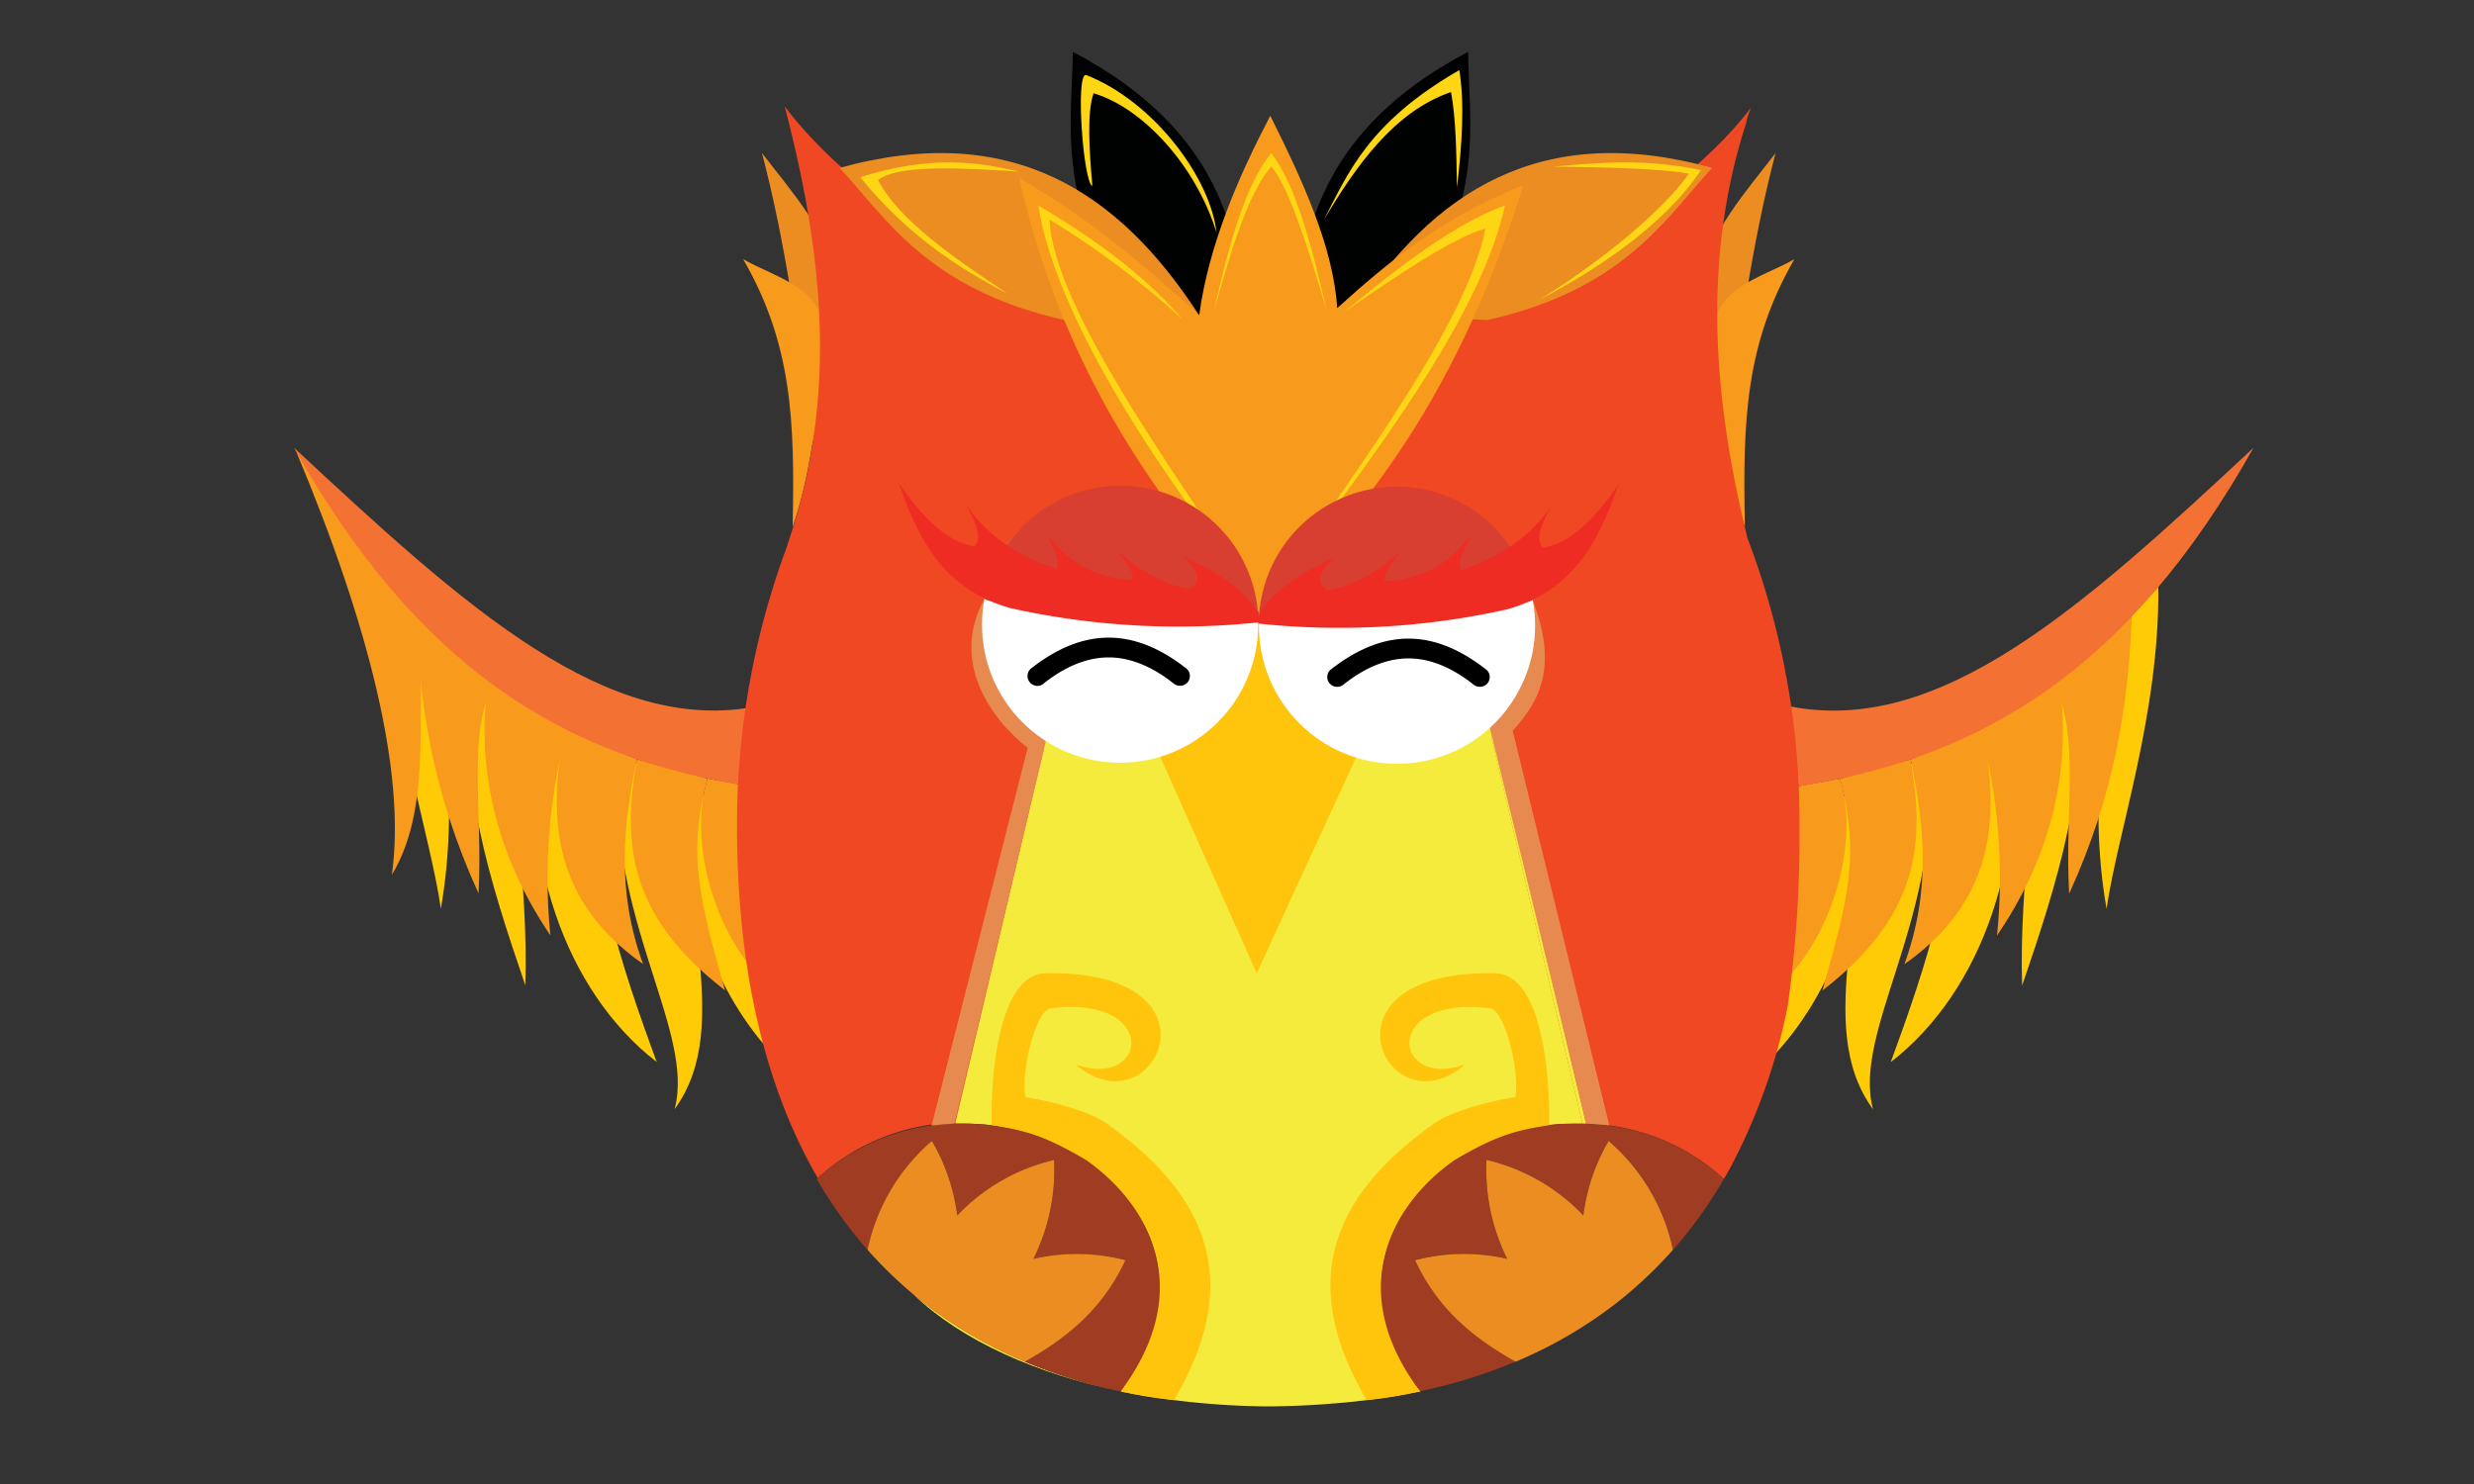<svg class="owls" id="phoenix" data-name="Layer 1" xmlns="http://www.w3.org/2000/svg" viewBox="0 0 500 300"><rect x="0" y="0" width="500" height="300" fill="#333333" stroke="none"/><defs><style>.f01e0e44-ea08-42e0-b3ee-6ca16d90610a{fill:#ffca06;}.a09a88d2-3467-4186-acc5-a65158563bfa{fill:#f89a1c;}.a053d851-6121-4c8c-9fad-f715be4935e1{fill:#f37233;}.bfcaf520-9ebf-4b95-b3f0-88a23d0d1bc7{fill:#ec8d22;}.ef02d39f-8e73-42e6-9906-c455231a64be{fill:#000101;}.b6ab2399-1a08-4347-b805-5ddd0e3b8822{fill:#ef4823;}.a4e75ccd-c082-469a-ad41-0a3ee8de2580{fill:#f4eb3c;}.aefafcaa-bfff-449b-9a44-e00ae331876e{fill:#a03c22;}.b9b557f5-35e0-40af-8517-0793a862778e{fill:#ffc50d;}.a76cc623-dfbf-4c52-8b63-2b369c16d771{fill:#fed614;}.af421162-bece-4f26-ad69-dc47f7e96ec8{fill:#e78a4f;}.eff0ee76-8e42-4b5f-ade8-17261d8b4731{fill:#fff;}.f4532989-1320-423c-ab66-705fd27c5dd0{fill:#d83f31;}.ad5ffc74-09d4-4a9a-ad3f-5823386bb08b{fill:#ee2c24;}</style></defs><path class="f01e0e44-ea08-42e0-b3ee-6ca16d90610a" d="M389.89,153.51c2.62,32-15.63,54.91-11.34,70.75-12.66-17.28,1-43.29-4.86-66.84Z"/><path class="f01e0e44-ea08-42e0-b3ee-6ca16d90610a" d="M405.77,145.23l-11.32,5.33c3,21.42-5.71,46.07-12.33,64.16C400.84,200.25,410.15,172.27,405.77,145.23Z"/><path class="f01e0e44-ea08-42e0-b3ee-6ca16d90610a" d="M419.57,135.11l-10.48,7.52c3.37,16.45-1.13,35.25-.41,56.61C415.8,178.36,422.65,157.23,419.57,135.11Z"/><path class="f01e0e44-ea08-42e0-b3ee-6ca16d90610a" d="M436.2,118.68l-12.62,13c3.42,10.87-2,28.12,2.16,52.06C427.92,168.46,436.46,144.29,436.2,118.68Z"/><path class="f01e0e44-ea08-42e0-b3ee-6ca16d90610a" d="M378.55,160c-2.14,29.12-12.37,47.73-25.32,58.25,7.19-20.38,14.55-37.92,11.87-56.06Z"/><path class="a09a88d2-3467-4186-acc5-a65158563bfa" d="M371.87,157.42c4.73,15.06-3.79,39.66-19.15,46.5,6.2-15.31,9.31-32.25,9.46-44.76Z"/><path class="a09a88d2-3467-4186-acc5-a65158563bfa" d="M386.14,153.51c2.85,16.6,2,31.43-17.82,46.72,5.4-19.08,7.54-27.66,3.55-42.81Z"/><path class="a09a88d2-3467-4186-acc5-a65158563bfa" d="M386.14,153.51l14.57-6.13c3.11,16.37,3.44,34-15.83,47.54C390.38,179.8,388.85,166.58,386.14,153.51Z"/><path class="a09a88d2-3467-4186-acc5-a65158563bfa" d="M400.17,147.26l15.95-10c2.58,16.85-.95,34.9-12.52,51.86A115.51,115.51,0,0,0,400.17,147.26Z"/><path class="a09a88d2-3467-4186-acc5-a65158563bfa" d="M414.68,137.27l16.22-14.21c-.66,19.18-3.48,37.38-12.72,57.61C417.19,163.6,420.67,148.2,414.68,137.27Z"/><path class="a09a88d2-3467-4186-acc5-a65158563bfa" d="M334.56,87.57c-14.71,35.08-22.21,65-19.33,85.51-9-14.89-4.1-36.07-6.84-52.51Z"/><path class="a053d851-6121-4c8c-9fad-f715be4935e1" d="M361.38,142.73c30.64,6.26,59.5-20,94.06-52.21-24.89,44.21-54.26,62.91-93.26,68.64C362,154.14,361.71,148.62,361.38,142.73Z"/><path class="f01e0e44-ea08-42e0-b3ee-6ca16d90610a" d="M125,153.48c-2.62,32,15.62,54.91,11.33,70.75,12.66-17.28-1-43.29,4.87-66.84Z"/><path class="f01e0e44-ea08-42e0-b3ee-6ca16d90610a" d="M109.07,145.2l11.33,5.33c-3,21.42,5.7,46.07,12.32,64.16C114,200.22,104.69,172.24,109.07,145.2Z"/><path class="f01e0e44-ea08-42e0-b3ee-6ca16d90610a" d="M95.28,135.08l10.47,7.52c-3.36,16.45,1.14,35.25.42,56.61C99.05,178.33,92.2,157.2,95.28,135.08Z"/><path class="f01e0e44-ea08-42e0-b3ee-6ca16d90610a" d="M78.65,118.65l12.62,13c-3.42,10.87,2,28.12-2.17,52.06C86.93,168.43,78.38,144.26,78.65,118.65Z"/><path class="f01e0e44-ea08-42e0-b3ee-6ca16d90610a" d="M136.29,160c2.15,29.12,12.38,47.73,25.32,58.25-7.18-20.38-14.54-37.92-11.86-56.06Z"/><path class="a09a88d2-3467-4186-acc5-a65158563bfa" d="M143,157.39c-4.74,15.06,3.78,39.66,19.14,46.5-6.19-15.31-9.3-32.25-9.46-44.76Z"/><path class="a09a88d2-3467-4186-acc5-a65158563bfa" d="M128.71,153.48c-2.85,16.6-2,31.43,17.81,46.72-5.4-19.08-7.53-27.66-3.54-42.81Z"/><path class="a09a88d2-3467-4186-acc5-a65158563bfa" d="M128.71,153.48l-14.58-6.13c-3.1,16.37-3.44,34,15.83,47.54C124.47,179.77,126,166.55,128.71,153.48Z"/><path class="a09a88d2-3467-4186-acc5-a65158563bfa" d="M114.67,147.23l-15.94-10c-2.58,16.85,1,34.91,12.51,51.86A116,116,0,0,1,114.67,147.23Z"/><path class="a09a88d2-3467-4186-acc5-a65158563bfa" d="M100.17,137.24,84,123c.65,19.18,3.48,37.38,12.71,57.61C97.66,163.57,94.17,148.17,100.17,137.24Z"/><path class="a09a88d2-3467-4186-acc5-a65158563bfa" d="M59.88,91.33c14.71,35.08,22.2,65,19.32,85.51,9-14.89,4.11-36.08,6.84-52.51Z"/><path class="a053d851-6121-4c8c-9fad-f715be4935e1" d="M153.47,142.7C122.83,149,94,122.74,59.4,90.49c24.9,44.21,54.26,62.91,93.26,68.64C152.81,154.11,153.14,148.59,153.47,142.7Z"/><path class="bfcaf520-9ebf-4b95-b3f0-88a23d0d1bc7" d="M348.85,90.12c2.38-21.09,5.32-41.39,10-59.18-5.58,7.28-14.09,16.87-14,24.15C346.48,72.37,346.05,80.27,348.85,90.12Z"/><path class="a09a88d2-3467-4186-acc5-a65158563bfa" d="M352.65,106.51c-.47-21.45.12-37,10-54.12-6.77,3.93-17.82,5.94-16.19,17.46C347.55,84.81,349.46,97.45,352.65,106.51Z"/><path class="bfcaf520-9ebf-4b95-b3f0-88a23d0d1bc7" d="M164,90.12c-2.39-21.09-5.33-41.39-10-59.18,5.57,7.28,14.08,16.87,14,24.15C166.37,72.37,166.79,80.27,164,90.12Z"/><path class="a09a88d2-3467-4186-acc5-a65158563bfa" d="M160.19,106.51c.47-21.45-.11-37-10-54.12,6.76,3.93,17.82,5.94,16.19,17.46C165.29,84.81,163.39,97.45,160.19,106.51Z"/><path class="ef02d39f-8e73-42e6-9906-c455231a64be" d="M228.87,63.92C213,40.48,216.76,24.26,216.81,10.48c31.85,16.7,37.9,42.13,32.61,71.41Z"/><path class="ef02d39f-8e73-42e6-9906-c455231a64be" d="M284.65,63.92c15.91-23.44,12.12-39.66,12.07-53.44-31.85,16.7-37.91,42.13-32.62,71.41Z"/><path class="b6ab2399-1a08-4347-b805-5ddd0e3b8822" d="M363.68,167.29a244,244,0,0,1-2.38,36.08,118.78,118.78,0,0,1-10.76,31.07q-1,2-2.14,3.9a42.49,42.49,0,0,0-26.07-11.11c-.59,0-1.18-.08-1.77-.1l-1.77,0-1.68,0-.94,0-.58,0c-.41,0-.81.06-1.22.1s-1,.1-1.44.16l-1.14.15c-.53.08-1.05.17-1.57.27-.33.06-.66.12-1,.2-.54.11-1.09.23-1.62.36l-1.18.32-1.32.38c-.8.25-1.59.52-2.36.82s-1.59.62-2.36,1l-1.14.53-1.09.54,0,0-1.1.59c-.36.2-.72.4-1.07.62s-.71.42-1,.65-.69.44-1,.68-.82.56-1.22.86-.54.4-.8.61c-.53.41-1,.83-1.54,1.27l-.74.66-.72.68c-.23.23-.47.46-.7.7-.43.43-.85.89-1.26,1.35s-.79.92-1.16,1.4c-.16.2-.32.4-.47.61s-.32.42-.46.63a31.37,31.37,0,0,0-2.3,3.68l-.39.75c-.13.26-.25.51-.36.77l-.33.72c-.18.42-.35.85-.51,1.27s-.25.67-.36,1a1.21,1.21,0,0,0-.05.14c-.13.38-.25.76-.35,1.14a.17.17,0,0,0,0,.05c-.1.36-.2.73-.29,1.09,0,.15-.07.3-.1.45s-.13.56-.19.84c-.11.57-.21,1.15-.28,1.73-.06.36-.1.73-.13,1.1a1.22,1.22,0,0,0,0,.26q-.06.65-.09,1.29v0c0,.43,0,.86,0,1.3a30.6,30.6,0,0,0,8,20.33c-1.14.24-2.32.46-3.5.67q-2.93.54-6,.95h-.12q-3.84.53-7.84.82c-.27,0-.53,0-.81.06-1.75.13-3.53.23-5.33.29-.67,0-1.34.05-2,.06l-1.91,0c-.54,0-1.08,0-1.63,0h-1.65a143.7,143.7,0,0,1-29.73-2.92,30.6,30.6,0,0,0,8-20.33c0-18.69-17.81-33.84-39.78-33.84l-1.77,0a42.78,42.78,0,0,0-27.84,11.21c-10.81-18.63-16.31-42.55-16.31-71.05a160.63,160.63,0,0,1,10.23-57l-.06,0c10.78-31.07,6.69-60.7-.54-88.6,17.41,23.16,57,43.92,76.71,43.75h43.27c18.95.16,56.19-19,74.53-41-7.9,24.09-8.24,51.06.08,84.57A160.55,160.55,0,0,1,363.68,167.29Z"/><path class="b6ab2399-1a08-4347-b805-5ddd0e3b8822" d="M352.9,24.52c-18.34,22-55.58,41.16-74.53,41h-1c16.27,0,59.16-20.68,76.5-43.75C353.51,22.68,353.19,23.6,352.9,24.52Z"/><path class="a4e75ccd-c082-469a-ad41-0a3ee8de2580" d="M319.81,227.12c-.34,0-.68,0-1,0a45.19,45.19,0,0,0-5.86.37,43,43,0,0,0-19,7.09l-.06,0-.34.24a35.55,35.55,0,0,0-10.56,11.43c-.14.25-.28.5-.41.75l-.39.75a29.77,29.77,0,0,0-3,10.46s0,.07,0,.11q-.12,1.29-.12,2.61a30.6,30.6,0,0,0,8,20.33c-3.41.71-7,1.3-10.79,1.77h0q-3.24.4-6.61.68c-.27,0-.53,0-.81.06-4,.32-8.09.5-12.25.54h-.72a160.1,160.1,0,0,1-29.3-3,30.6,30.6,0,0,0,8-20.33c0-18.69-17.81-33.84-39.78-33.84l-1.77,0L211,151.24c0-11.32,22.34-16.92,44.82-17.19H257c18.71.14,37.48,4,43.52,11.7a6.89,6.89,0,0,1,.95,3.47Z"/><path class="a4e75ccd-c082-469a-ad41-0a3ee8de2580" d="M184.67,261.73c11.32,9.44,25.28,16,41.82,19.54-16.89-3.51-32-10.15-41.82-19.53Z"/><path class="a4e75ccd-c082-469a-ad41-0a3ee8de2580" d="M257,134c19.63-.08,39.07,3.9,43.52,11.7C294.47,138,275.7,134.18,257,134Z"/><path class="aefafcaa-bfff-449b-9a44-e00ae331876e" d="M234.46,260.94a30.6,30.6,0,0,1-8,20.33,106.58,106.58,0,0,1-19.37-6c8.26-4.6,15.71-10.49,20.32-20.51a38.76,38.76,0,0,0-18.56-.24,40.46,40.46,0,0,0,4.18-20,39.11,39.11,0,0,0-19.57,11.23,39.54,39.54,0,0,0-5.13-15.08,39.85,39.85,0,0,0-13,22,89.17,89.17,0,0,1-10.26-14.31,42.78,42.78,0,0,1,27.84-11.21l1.77,0C216.65,227.1,234.46,242.25,234.46,260.94Z"/><polygon class="b9b557f5-35e0-40af-8517-0793a862778e" points="253.99 196.76 234.41 152.83 254.65 123.93 274.36 152.47 253.99 196.76"/><path class="bfcaf520-9ebf-4b95-b3f0-88a23d0d1bc7" d="M215.06,64.68c-27.64-6.22-36-20.65-45.36-30.74,34.66-9.6,56.47,4.81,72.64,29.79Z"/><path class="bfcaf520-9ebf-4b95-b3f0-88a23d0d1bc7" d="M300.68,64.68c27.63-6.22,36-20.65,45.35-30.74-34.66-9.6-56.47,4.81-72.63,29.79Z"/><path class="a09a88d2-3467-4186-acc5-a65158563bfa" d="M254.65,123.93C228.28,96.43,212.89,67,206,36c15.1,8.73,26.08,18.38,36.36,27.72,1.92-14.31,8.11-28.38,14.37-40.32C263,36,269.46,49.69,270.25,62.29c10.27-9.26,20.9-18.2,37.61-24.84C296.64,73.59,279.87,100.76,254.65,123.93Z"/><path class="bfcaf520-9ebf-4b95-b3f0-88a23d0d1bc7" d="M227.44,254.76c-4.61,10-12.06,15.91-20.32,20.51a90,90,0,0,1-8.94-4.32q-3-1.67-5.85-3.55c-1.06-.68-2.09-1.4-3.11-2.14q-2.34-1.68-4.55-3.53c-.52-.43-1-.86-1.53-1.31a84.22,84.22,0,0,1-7.81-7.77,39.85,39.85,0,0,1,13-22,39.54,39.54,0,0,1,5.13,15.08,39.11,39.11,0,0,1,19.57-11.23,40.46,40.46,0,0,1-4.18,20A38.76,38.76,0,0,1,227.44,254.76Z"/><path class="b9b557f5-35e0-40af-8517-0793a862778e" d="M226.49,281.27a85.57,85.57,0,0,0,10.8,1.77c12.4-21.21,9.78-39.34-13.67-55.94-3.48-2.45-10.8-4.4-16.38-5.33-.93-4.86,1.89-16.92,4.9-17.91,22.27-2.88,19.9,16.5,5.27,11.34,16,13.8,31.5-19.35-6.39-18.44-9.18.62-10.78,20.39-10.64,30.68,6,1,10,1.63,19.25,7.15C232.47,243.71,241.72,260.91,226.49,281.27Z"/><path class="a4e75ccd-c082-469a-ad41-0a3ee8de2580" d="M256.45,134h-.66v0Z"/><path class="a4e75ccd-c082-469a-ad41-0a3ee8de2580" d="M244.35,283.06h0Z"/><path class="a4e75ccd-c082-469a-ad41-0a3ee8de2580" d="M320.56,227.13c-.25,0-.5,0-.75,0l-18.35-77.91a6.89,6.89,0,0,0-.95-3.47,8.85,8.85,0,0,1,2,5.5Z"/><path class="aefafcaa-bfff-449b-9a44-e00ae331876e" d="M348.4,238.34a89.17,89.17,0,0,1-10.26,14.31,39.85,39.85,0,0,0-13-22A39.54,39.54,0,0,0,320,245.72a39.11,39.11,0,0,0-19.57-11.23,40.46,40.46,0,0,0,4.18,20,38.76,38.76,0,0,0-18.56.24c4.61,10,12.06,15.91,20.32,20.51a106.58,106.58,0,0,1-19.37,6,30.6,30.6,0,0,1-8-20.33c0-.44,0-.87,0-1.3v0q0-.64.09-1.29a1.22,1.22,0,0,1,0-.26c0-.37.07-.74.13-1.1.07-.58.17-1.16.28-1.73.06-.28.12-.56.19-.84s.06-.3.1-.45c.09-.36.19-.73.29-1.09a.17.17,0,0,1,0-.05c.11-.38.22-.76.35-1.14a1.21,1.21,0,0,1,.05-.14c.11-.34.23-.67.36-1s.33-.85.51-1.27l.33-.72c.24-.51.49-1,.75-1.52a31.37,31.37,0,0,1,2.3-3.68c.14-.21.3-.42.46-.63s.31-.41.47-.61c.37-.48.76-.94,1.16-1.4s.83-.91,1.26-1.35c.23-.24.47-.47.7-.7l.72-.68.74-.66c.5-.44,1-.86,1.54-1.27.26-.21.53-.41.8-.61s.8-.59,1.22-.86l1-.68,1-.65,1.07-.62,1.1-.59,0,0,1.09-.54,1.14-.53c.77-.34,1.56-.67,2.36-1s1.56-.56,2.36-.82l1.32-.38,1.18-.32c.53-.13,1.08-.25,1.62-.36l1-.2c.52-.1,1-.19,1.57-.27l1.14-.15c.48-.06,1-.12,1.44-.16l1.22-.1.58,0,.94,0,1.68,0,1.77,0c.59,0,1.18.06,1.77.1A42.49,42.49,0,0,1,348.4,238.34Z"/><path class="bfcaf520-9ebf-4b95-b3f0-88a23d0d1bc7" d="M286,254.76c4.61,10,12.06,15.91,20.32,20.51a90,90,0,0,0,8.94-4.32q3-1.67,5.85-3.55c1.06-.68,2.09-1.4,3.11-2.14q2.34-1.68,4.55-3.53c.52-.43,1-.86,1.53-1.31a84.22,84.22,0,0,0,7.81-7.77,39.85,39.85,0,0,0-13-22A39.54,39.54,0,0,0,320,245.72a39.11,39.11,0,0,0-19.57-11.23,40.46,40.46,0,0,0,4.18,20A38.76,38.76,0,0,0,286,254.76Z"/><path class="b9b557f5-35e0-40af-8517-0793a862778e" d="M287,281.27a85.57,85.57,0,0,1-10.8,1.77c-12.41-21.21-9.79-39.34,13.67-55.94,3.48-2.45,10.79-4.4,16.38-5.33.93-4.86-1.89-16.92-4.91-17.91-22.27-2.88-19.9,16.5-5.26,11.34-16,13.8-31.5-19.35,6.39-18.44,9.18.62,10.77,20.39,10.63,30.68-5.95,1-10,1.63-19.25,7.15C281,243.71,271.74,260.91,287,281.27Z"/><path class="a76cc623-dfbf-4c52-8b63-2b369c16d771" d="M203.73,59.41C193.26,54,183.08,47.19,173.85,35.83c14.41-4.59,24.15-3,32.13-1.14-11.3-.7-24.28-1.53-28.53,1.68C181.54,44.4,192.88,52.26,203.73,59.41Z"/><path class="a76cc623-dfbf-4c52-8b63-2b369c16d771" d="M209.85,41.53c3.4,22.15,23.92,53.53,43.2,77.52-17.83-26.22-40.2-57.84-40.92-74.64a173.59,173.59,0,0,1,27,20.27C231.3,55.61,221.11,48.2,209.85,41.53Z"/><path class="a76cc623-dfbf-4c52-8b63-2b369c16d771" d="M245.31,63c3.05-13.73,6.52-25.9,11.61-32.07C261.73,37.21,265,49,268.17,63c-4-13.79-7.94-25.58-11.25-29.34C252.29,38.94,248.76,50.73,245.31,63Z"/><path class="a76cc623-dfbf-4c52-8b63-2b369c16d771" d="M271.77,63c11.37-9.47,22.48-17.87,32.4-21.48-4.83,22-25.31,49.27-46.08,76.68,18.84-26.76,38.6-54,42.12-72C293.49,48.14,282.71,55.47,271.77,63Z"/><path class="a76cc623-dfbf-4c52-8b63-2b369c16d771" d="M313.89,33.67c9.33-.77,18.43-1.69,29.88.72-7.6,11.4-21.77,20.55-32.58,26.14C323.41,53,336,42.7,341.34,35.11,335.14,34,324.38,33.85,313.89,33.67Z"/><path class="a76cc623-dfbf-4c52-8b63-2b369c16d771" d="M220.77,37.57c-1.77-.35-3.48-22.43-1.32-22.44,14.09,5.55,25.27,21.22,26.4,31.85-4.27-13.72-15-25.21-24.84-28.13C219.68,22.72,220.09,29.89,220.77,37.57Z"/><path class="a76cc623-dfbf-4c52-8b63-2b369c16d771" d="M294.45,37.93c1.07-8.9,1.55-17.16.48-23.76-18.47,10.63-22.56,21-27.36,30.24,6.41-10.7,14.09-21.83,25.68-25.8C294.25,23.89,294.34,30.93,294.45,37.93Z"/><path class="af421162-bece-4f26-ad69-dc47f7e96ec8" d="M199,121c-7.05,12.66,1.17,24.25,8.69,30.2l-19.42,76.35c1.2-.16,2.8-.29,4.64-.41,7.14-29.9,16.88-70.76,18.46-77.32C200.62,141.72,197.12,131.83,199,121Z"/><path class="af421162-bece-4f26-ad69-dc47f7e96ec8" d="M309.72,121.2c5.13,13.33,1.68,20.29-4,26.53l19.52,79.77c-1.33-.15-3-.23-4.69-.37-7.15-29.9-17.86-73.44-19.44-80C309.21,139.33,310.65,132,309.72,121.2Z"/><circle class="eff0ee76-8e42-4b5f-ade8-17261d8b4731" cx="282.34" cy="126.49" r="27.91"/><path class="f4532989-1320-423c-ab66-705fd27c5dd0" d="M309.72,121.2A27.9,27.9,0,0,0,254.39,126C254.39,126.16,310,122.9,309.72,121.2Z"/><path class="ad5ffc74-09d4-4a9a-ad3f-5823386bb08b" d="M253.76,126c1.7-5.09,7.5-9.56,16.22-13.38-3,2.5-4.58,4.85-1.7,6.69,4.42-.61,9.78-3.27,14.71-7.83-2.06,2.69-3.75,5.14-3,6,7.69-.33,13.29-3.92,17.54-9.62-1.67,3.07-3.08,6-2.26,7.36,8-2.6,14.17-6.88,18.29-13-1.85,3.44-3.48,6.77-1.7,8.49,5.59-.85,10.55-6,15.28-12.82-3.89,11-8.74,21.35-22.44,25.27A155.29,155.29,0,0,1,253.76,126Z"/><path d="M300.48,135.45c-4.57-3.6-9.88-6.35-15.82-6.35s-11.26,2.75-15.83,6.35a2,2,0,0,0,0,2.83,2.05,2.05,0,0,0,2.83,0c3.72-2.93,8.18-5.18,13-5.18s9.28,2.25,13,5.18a2.06,2.06,0,0,0,2.83,0,2,2,0,0,0,0-2.83Z"/><circle class="eff0ee76-8e42-4b5f-ade8-17261d8b4731" cx="226.37" cy="126.28" r="27.91"/><path class="f4532989-1320-423c-ab66-705fd27c5dd0" d="M199,121a27.9,27.9,0,0,1,55.33,4.82C254.33,126,198.68,122.69,199,121Z"/><path class="ad5ffc74-09d4-4a9a-ad3f-5823386bb08b" d="M255,125.75c-1.69-5.1-7.5-9.57-16.22-13.39,3,2.51,4.58,4.85,1.7,6.69-4.42-.61-9.78-3.27-14.71-7.82,2.06,2.68,3.75,5.14,3,6-7.69-.33-13.29-3.92-17.54-9.62,1.67,3.08,3.08,6,2.26,7.36-8-2.6-14.17-6.88-18.29-13,1.85,3.43,3.49,6.76,1.7,8.48-5.58-.85-10.54-6-15.28-12.82,3.89,11,8.74,21.35,22.45,25.27A155.48,155.48,0,0,0,255,125.75Z"/><path d="M211.06,138.07c3.72-2.93,8.18-5.17,13-5.17s9.28,2.24,13,5.17a2.06,2.06,0,0,0,2.83,0,2,2,0,0,0,0-2.83c-4.56-3.6-9.88-6.34-15.82-6.34s-11.26,2.74-15.82,6.34a2,2,0,0,0,0,2.83,2,2,0,0,0,2.82,0Z"/></svg>